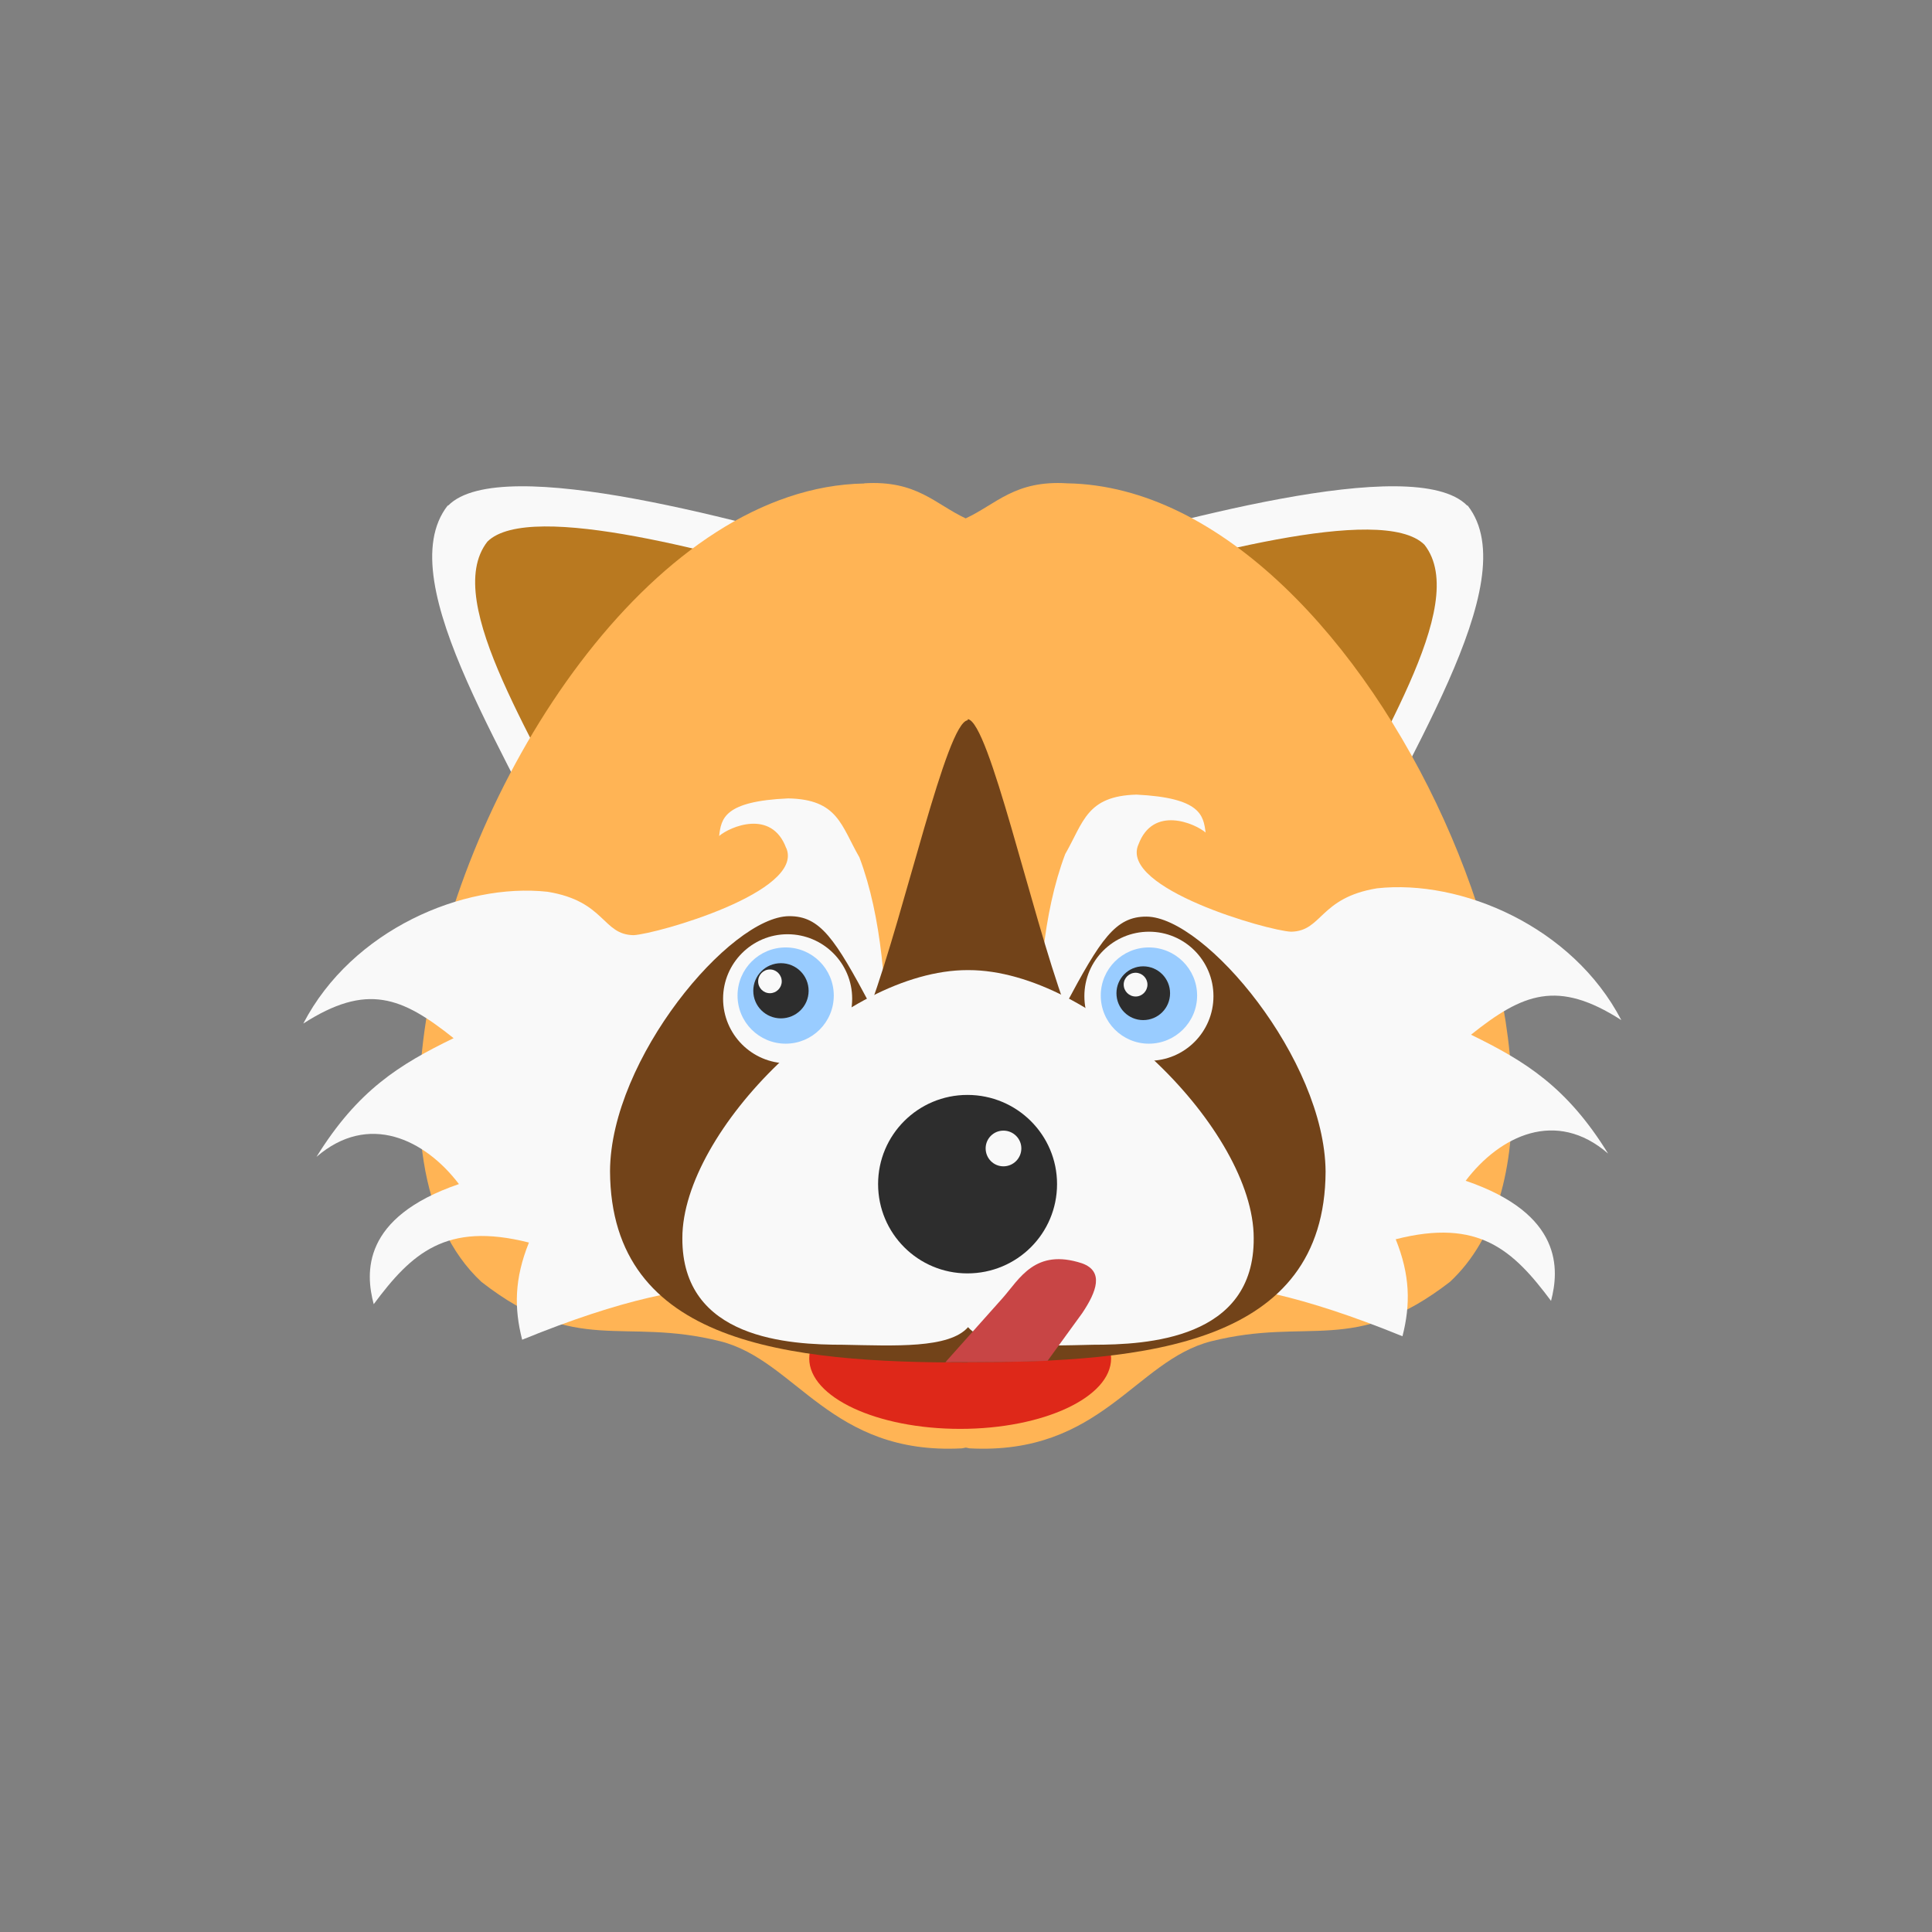 <!-- color: #eeeeee -->
<svg xmlns="http://www.w3.org/2000/svg" xmlns:xlink="http://www.w3.org/1999/xlink" width="48px" height="48px" viewBox="0 0 48 48" version="1.1">
<rect x="0" y="0" width="48" height="48" fill="#808080" stroke="none"/>
<g id="surface1">
<path style=" stroke:none;fill-rule:nonzero;fill:rgb(97.647%,97.647%,97.647%);fill-opacity:1;" d="M 11.121 12.562 C 9.633 14.473 12.863 19.047 14.227 22.32 L 21.766 13.891 C 18.66 13.004 12.449 11.23 11.137 12.559 M 11.117 12.562 "/>
<path style=" stroke:none;fill-rule:nonzero;fill:rgb(97.647%,97.647%,97.647%);fill-opacity:1;" d="M 36.465 12.562 C 37.957 14.473 34.723 19.047 33.359 22.32 L 25.82 13.891 C 28.926 13.004 35.137 11.23 36.449 12.559 M 36.465 12.562 "/>
<path style=" stroke:none;fill-rule:nonzero;fill:rgb(72.549%,47.451%,12.549%);fill-opacity:1;" d="M 35.391 13.535 C 36.57 15.043 34.016 18.668 32.934 21.25 L 26.977 14.586 C 29.43 13.887 34.34 12.484 35.391 13.535 M 35.391 13.535 "/>
<path style=" stroke:none;fill-rule:nonzero;fill:rgb(72.549%,47.451%,12.549%);fill-opacity:1;" d="M 12.109 13.457 C 10.93 14.969 13.484 18.59 14.566 21.172 L 20.527 14.512 C 18.07 13.809 13.164 12.406 12.109 13.457 M 12.109 13.457 "/>
<path style=" stroke:none;fill-rule:nonzero;fill:rgb(100%,70.588%,33.333%);fill-opacity:1;" d="M 21.473 12.012 C 16.375 12.098 11.82 18.926 10.688 24.762 C 10.113 27.711 10.414 30.406 11.961 31.848 C 14.336 33.699 15.453 32.711 17.898 33.324 C 19.793 33.805 20.629 36.156 23.898 35.984 L 23.996 35.965 L 24.09 35.984 C 27.363 36.156 28.199 33.805 30.09 33.324 C 32.535 32.711 33.633 33.691 36.023 31.848 C 40.633 27.562 34.188 12.137 26.516 12.008 C 25.211 11.926 24.754 12.527 23.992 12.879 C 23.23 12.523 22.773 11.926 21.469 12.008 M 21.469 12.012 "/>
<path style=" stroke:none;fill-rule:nonzero;fill:rgb(97.647%,97.647%,97.647%);fill-opacity:1;" d="M 19.535 21.07 C 19.996 22.16 16.32 23.203 15.742 23.234 C 14.961 23.223 15.043 22.391 13.605 22.156 C 11.516 21.926 8.746 23.098 7.535 25.43 C 9.117 24.414 9.984 24.766 11.27 25.793 C 9.918 26.449 8.887 27.09 7.863 28.742 C 9.156 27.625 10.555 28.305 11.402 29.418 C 8.98 30.246 9.078 31.629 9.285 32.402 C 10.223 31.141 11.078 30.348 13.141 30.871 C 12.781 31.766 12.77 32.492 12.973 33.285 C 18.012 31.23 19.164 32.168 22.422 32.062 C 21.762 28.52 22.48 24.297 21.352 21.301 C 20.895 20.508 20.82 19.859 19.582 19.836 C 17.984 19.906 17.918 20.34 17.867 20.77 C 18.133 20.539 19.168 20.094 19.531 21.066 M 19.535 21.07 "/>
<path style=" stroke:none;fill-rule:nonzero;fill:rgb(87.059%,15.686%,9.804%);fill-opacity:1;" d="M 27.605 33.75 C 27.605 34.715 25.926 35.5 23.855 35.5 C 21.785 35.5 20.105 34.715 20.105 33.75 C 20.105 32.785 21.785 32 23.855 32 C 25.926 32 27.605 32.785 27.605 33.75 M 27.605 33.75 "/>
<path style=" stroke:none;fill-rule:nonzero;fill:rgb(97.647%,97.647%,97.647%);fill-opacity:1;" d="M 28.281 20.988 C 27.82 22.074 31.496 23.121 32.074 23.148 C 32.855 23.137 32.777 22.305 34.211 22.07 C 36.301 21.84 39.07 23.016 40.281 25.344 C 38.699 24.328 37.832 24.68 36.547 25.707 C 37.898 26.367 38.93 27.004 39.953 28.66 C 38.66 27.539 37.262 28.219 36.414 29.336 C 38.836 30.16 38.738 31.547 38.535 32.32 C 37.594 31.059 36.742 30.262 34.676 30.789 C 35.035 31.68 35.047 32.406 34.844 33.199 C 29.805 31.145 28.652 32.086 25.395 31.977 C 26.055 28.434 25.336 24.211 26.465 21.219 C 26.922 20.422 26.996 19.777 28.234 19.742 C 29.832 19.82 29.898 20.258 29.953 20.684 C 29.688 20.457 28.648 20.004 28.285 20.98 M 28.281 20.984 "/>
<path style=" stroke:none;fill-rule:nonzero;fill:rgb(44.706%,26.275%,9.804%);fill-opacity:1;" d="M 24.039 17.895 C 23.512 17.965 22.496 22.609 21.629 24.98 C 20.746 23.324 20.379 22.758 19.605 22.762 C 18.145 22.77 15.168 26.305 15.156 29.098 C 15.176 33.41 19.605 33.852 24.039 33.852 L 24.039 33.844 C 28.48 33.844 32.914 33.422 32.934 29.109 C 32.914 26.324 29.945 22.781 28.484 22.773 C 27.711 22.77 27.344 23.336 26.461 24.992 C 25.594 22.609 24.578 17.953 24.047 17.867 M 24.047 17.895 "/>
<path style=" stroke:none;fill-rule:nonzero;fill:rgb(97.647%,97.647%,97.647%);fill-opacity:1;" d="M 21.172 24.812 C 21.172 25.699 20.445 26.418 19.566 26.418 C 18.684 26.418 17.965 25.699 17.965 24.812 C 17.965 23.93 18.684 23.211 19.566 23.211 C 20.453 23.211 21.172 23.93 21.172 24.812 M 21.172 24.812 "/>
<path style=" stroke:none;fill-rule:nonzero;fill:rgb(97.647%,97.647%,97.647%);fill-opacity:1;" d="M 30.148 24.75 C 30.148 25.637 29.43 26.355 28.547 26.355 C 27.66 26.355 26.941 25.637 26.941 24.75 C 26.941 23.863 27.66 23.148 28.547 23.148 C 29.43 23.148 30.148 23.863 30.148 24.75 M 30.148 24.75 "/>
<path style=" stroke:none;fill-rule:nonzero;fill:rgb(97.647%,97.647%,97.647%);fill-opacity:1;" d="M 24.039 24.102 C 20.938 24.102 16.953 28.094 16.953 30.758 C 16.938 33.277 19.617 33.41 20.949 33.41 C 22.23 33.434 23.582 33.508 24.051 32.973 C 24.523 33.508 25.875 33.438 27.156 33.41 C 28.488 33.41 31.168 33.277 31.148 30.758 C 31.148 28.094 27.156 24.102 24.062 24.102 M 24.039 24.102 "/>
<path style=" stroke:none;fill-rule:nonzero;fill:rgb(17.647%,17.647%,17.647%);fill-opacity:1;" d="M 26.262 29.418 C 26.262 30.645 25.27 31.637 24.035 31.637 C 22.809 31.637 21.816 30.645 21.816 29.418 C 21.816 28.195 22.809 27.203 24.035 27.203 C 25.266 27.203 26.262 28.195 26.262 29.418 M 26.262 29.418 "/>
<path style=" stroke:none;fill-rule:nonzero;fill:rgb(97.647%,97.647%,97.647%);fill-opacity:1;" d="M 25.375 28.531 C 25.375 28.777 25.176 28.977 24.93 28.977 C 24.684 28.977 24.488 28.777 24.488 28.531 C 24.488 28.289 24.684 28.09 24.93 28.09 C 25.176 28.09 25.375 28.289 25.375 28.531 M 25.375 28.531 "/>
<path style=" stroke:none;fill-rule:nonzero;fill:rgb(60%,80%,100%);fill-opacity:1;" d="M 20.715 24.734 C 20.715 25.395 20.18 25.93 19.52 25.93 C 18.859 25.93 18.324 25.395 18.324 24.734 C 18.324 24.074 18.859 23.539 19.52 23.539 C 20.18 23.539 20.715 24.074 20.715 24.734 M 20.715 24.734 "/>
<path style=" stroke:none;fill-rule:nonzero;fill:rgb(60%,80%,100%);fill-opacity:1;" d="M 29.742 24.734 C 29.742 25.395 29.203 25.93 28.543 25.93 C 27.883 25.93 27.348 25.395 27.348 24.734 C 27.348 24.074 27.883 23.539 28.543 23.539 C 29.203 23.539 29.742 24.074 29.742 24.734 M 29.742 24.734 "/>
<path style=" stroke:none;fill-rule:nonzero;fill:rgb(17.647%,17.647%,17.647%);fill-opacity:1;" d="M 20.09 24.617 C 20.09 24.996 19.781 25.301 19.402 25.301 C 19.023 25.301 18.715 24.996 18.715 24.617 C 18.715 24.234 19.023 23.93 19.402 23.93 C 19.781 23.93 20.09 24.234 20.09 24.617 M 20.09 24.617 "/>
<path style=" stroke:none;fill-rule:nonzero;fill:rgb(97.647%,97.647%,97.647%);fill-opacity:1;" d="M 19.422 24.383 C 19.422 24.543 19.289 24.676 19.129 24.676 C 18.965 24.676 18.836 24.543 18.836 24.383 C 18.836 24.219 18.965 24.086 19.129 24.086 C 19.289 24.086 19.422 24.219 19.422 24.383 M 19.422 24.383 "/>
<path style=" stroke:none;fill-rule:nonzero;fill:rgb(17.647%,17.647%,17.647%);fill-opacity:1;" d="M 29.07 24.676 C 29.07 25.047 28.773 25.344 28.402 25.344 C 28.035 25.344 27.738 25.047 27.738 24.676 C 27.738 24.309 28.035 24.008 28.402 24.008 C 28.773 24.008 29.07 24.309 29.07 24.676 M 29.07 24.676 "/>
<path style=" stroke:none;fill-rule:nonzero;fill:rgb(97.647%,97.647%,97.647%);fill-opacity:1;" d="M 28.508 24.461 C 28.508 24.625 28.375 24.758 28.215 24.758 C 28.051 24.758 27.918 24.625 27.918 24.461 C 27.918 24.301 28.051 24.168 28.215 24.168 C 28.375 24.168 28.508 24.301 28.508 24.461 M 28.508 24.461 "/>
<path style=" stroke:none;fill-rule:nonzero;fill:rgb(78.431%,27.059%,27.059%);fill-opacity:1;" d="M 24.91 32.25 L 23.488 33.844 C 24.348 33.844 25.191 33.844 26.027 33.809 L 26.887 32.625 C 27.246 32.09 27.434 31.586 26.883 31.387 C 25.715 31.004 25.332 31.773 24.91 32.25 M 24.91 32.25 "/>
</g>
</svg>
